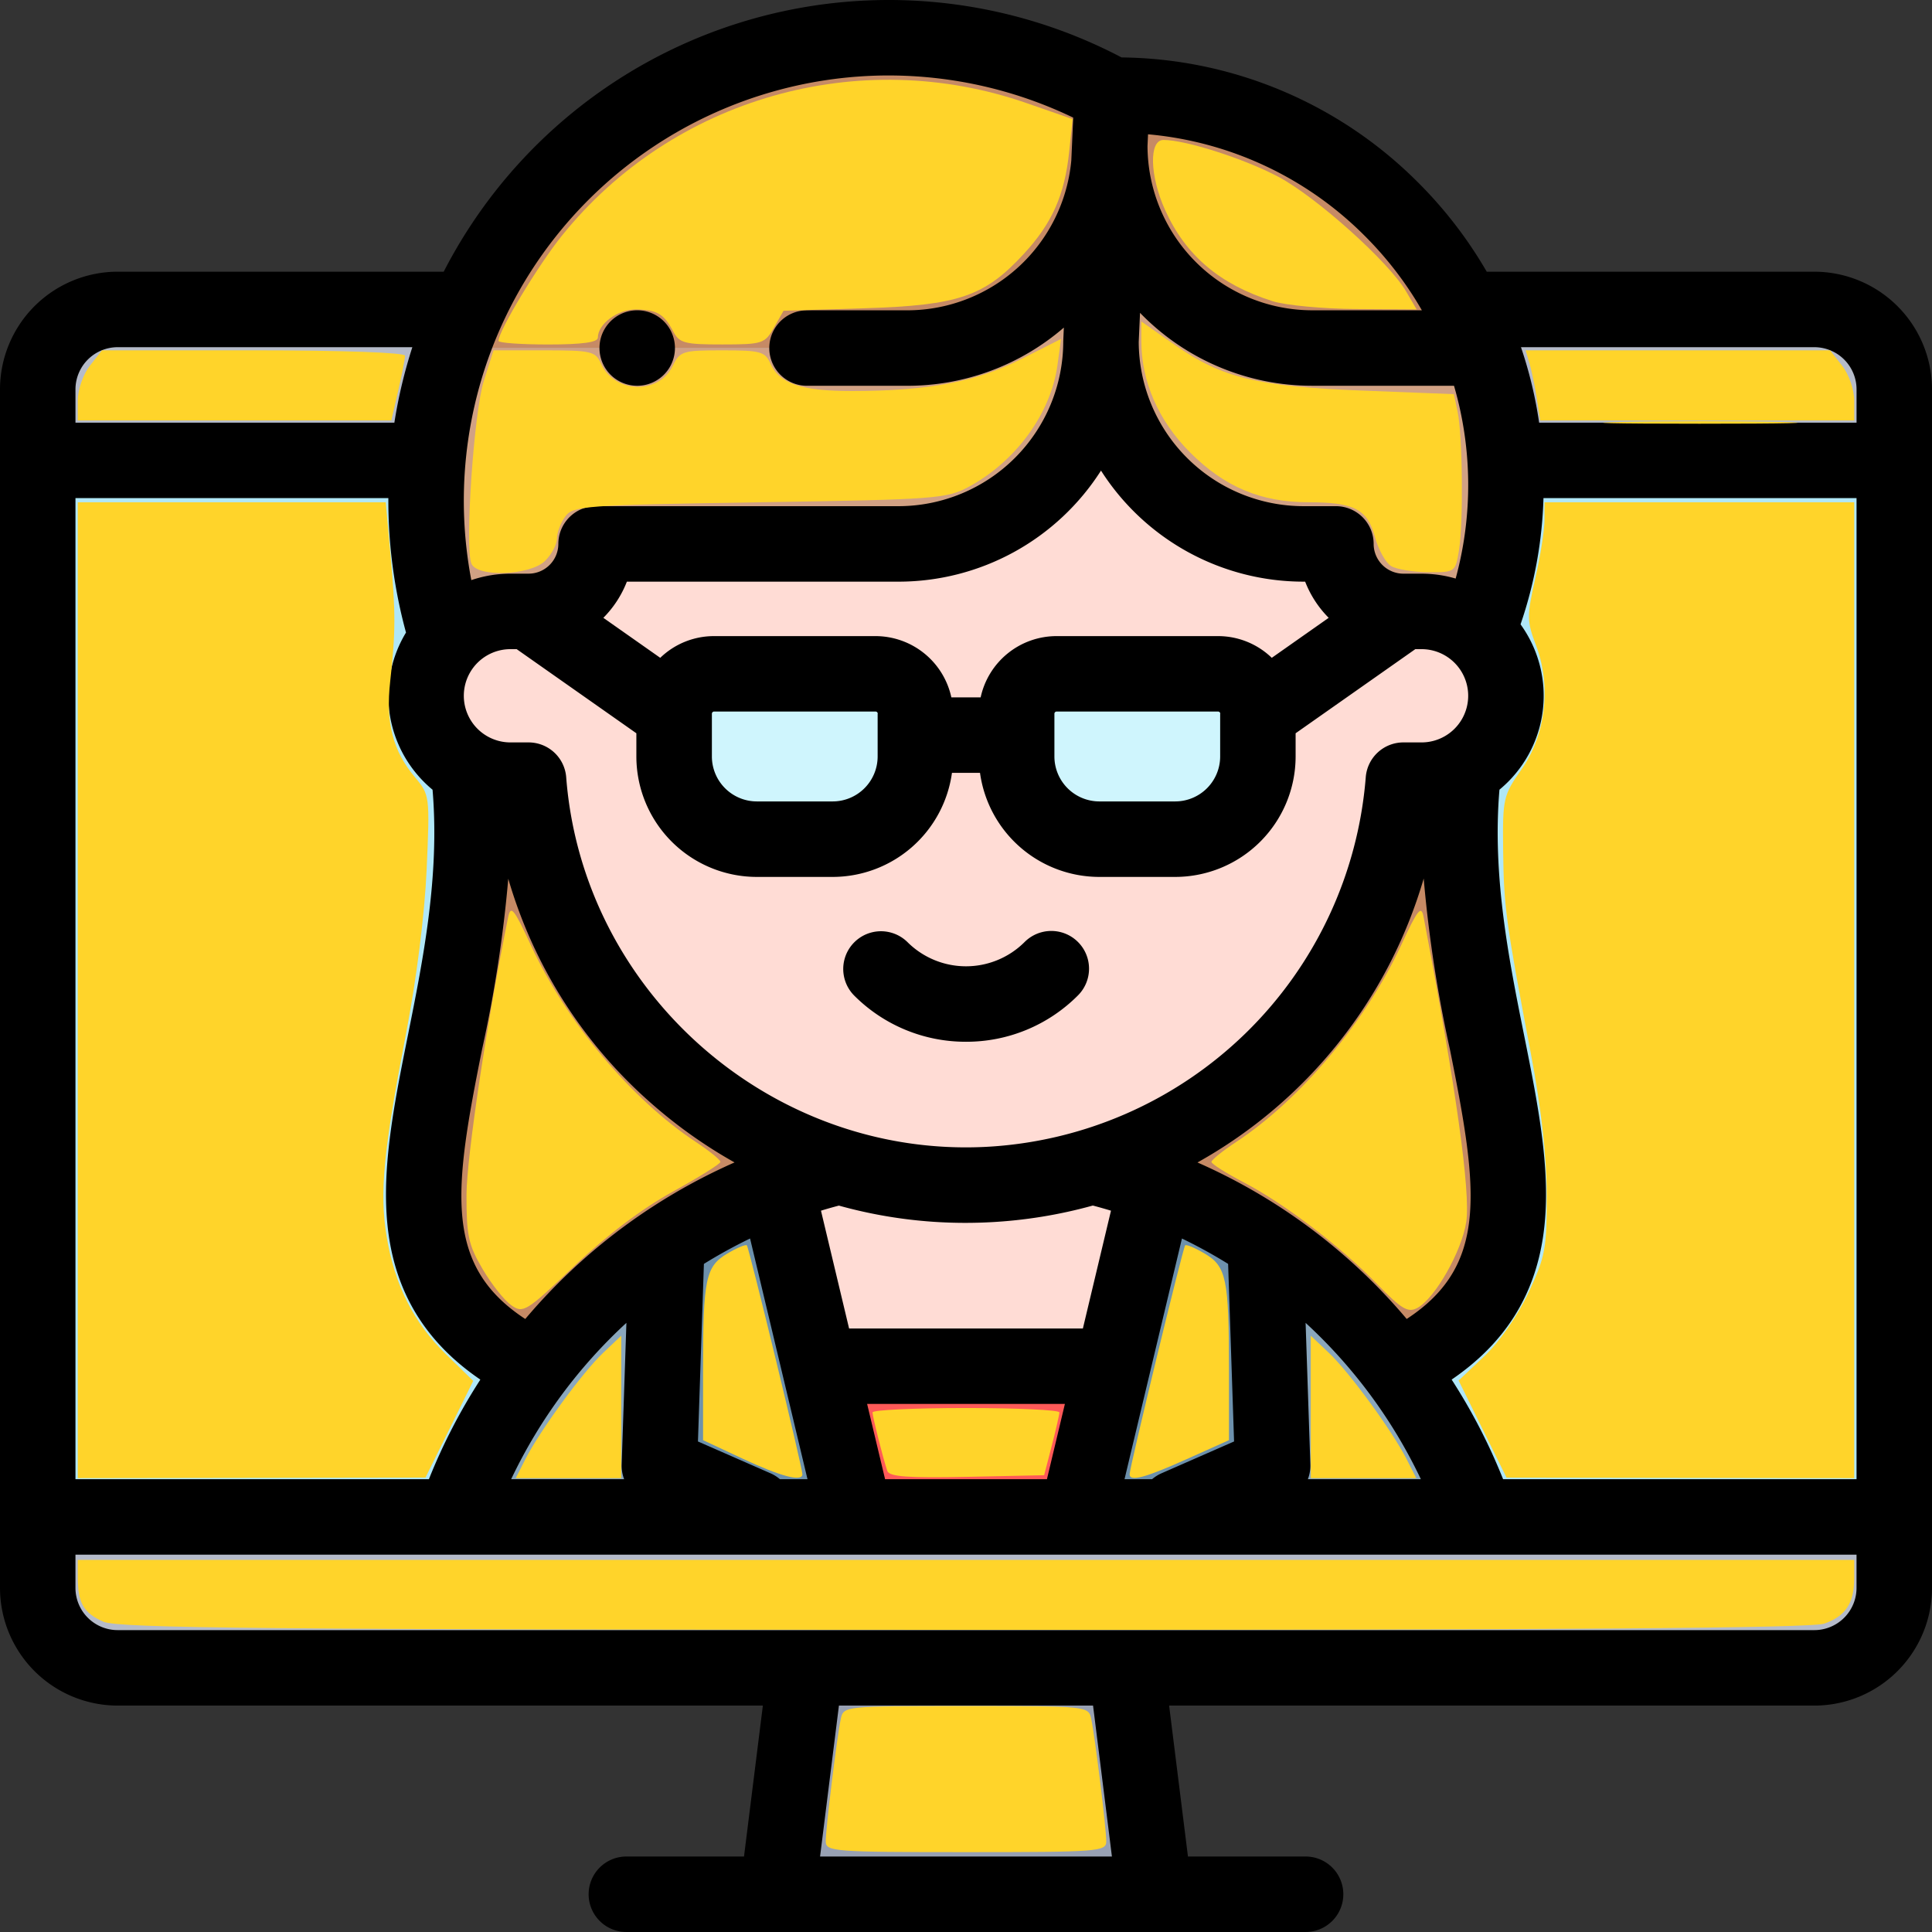 <?xml version="1.0" encoding="UTF-8" standalone="no"?>
<svg
   xmlns:dc="http://purl.org/dc/elements/1.1/"
   xmlns:cc="http://creativecommons.org/ns#"
   xmlns:rdf="http://www.w3.org/1999/02/22-rdf-syntax-ns#"
   xmlns:svg="http://www.w3.org/2000/svg"
   xmlns="http://www.w3.org/2000/svg"
   xmlns:sodipodi="http://sodipodi.sourceforge.net/DTD/sodipodi-0.dtd"
   xmlns:inkscape="http://www.inkscape.org/namespaces/inkscape"
   inkscape:version="1.0 (4035a4fb49, 2020-05-01)"
   sodipodi:docname="elearning.svg"
   id="svg27"
   version="1.1"
   viewBox="0 0 270.998 270.997"
   height="270.997"
   width="270.998">
  <rect x="0" y="0" width="270.998" height="270.997" fill="#333333" stroke="none"/>
  <defs
     id="defs31" />
  <sodipodi:namedview
     inkscape:current-layer="svg27"
     inkscape:window-maximized="0"
     inkscape:window-y="0"
     inkscape:window-x="0"
     inkscape:cy="162.25436"
     inkscape:cx="135.49899"
     inkscape:zoom="1.22"
     showgrid="false"
     id="namedview29"
     inkscape:window-height="814"
     inkscape:window-width="1803"
     inkscape:pageshadow="2"
     inkscape:pageopacity="0"
     guidetolerance="10"
     gridtolerance="10"
     objecttolerance="10"
     borderopacity="1"
     bordercolor="#666666"
     pagecolor="#ffffff" />
  <g
     transform="translate(-0.001)"
     id="elearning">
    <g
       transform="translate(5.294 5.293)"
       data-name="Group 74"
       id="Group_74">
      <path
         fill-rule="evenodd"
         fill="#b5bbc9"
         transform="translate(-10 -43.892)"
         d="M10,103.175H270.411V93.211A11.242,11.242,0,0,0,259.2,82H21.209A11.242,11.242,0,0,0,10,93.211Z"
         data-name="Path 210"
         id="Path_210" />
      <path
         fill-rule="evenodd"
         fill="#98a1b3"
         transform="translate(-102.259 -203.934)"
         d="M253.637,422H211.293L206,464.345h52.93Z"
         data-name="Path 211"
         id="Path_211" />
      <path
         fill-rule="evenodd"
         fill="#b0e7f7"
         transform="translate(-10 -62.721)"
         d="M10,122H270.411V270.2H10Z"
         data-name="Path 212"
         id="Path_212" />
      <path
         fill-rule="evenodd"
         fill="#ffdcd5"
         transform="translate(-102.134 -150.793)"
         d="M258.946,311.855a74.957,74.957,0,0,0-8.833-2.732l-.029-.016a61.312,61.312,0,0,1-35.473.005,74.851,74.851,0,0,0-8.878,2.743l6.032,25.28h41.149Z"
         data-name="Path 213"
         id="Path_213" />
      <path
         fill-rule="evenodd"
         fill="#ff5a58"
         transform="translate(-107.498 -175.719)"
         d="M258.278,362.061H217.13l5.045,21.139h31.059Z"
         data-name="Path 214"
         id="Path_214" />
      <path
         fill-rule="evenodd"
         fill="#6d91ac"
         transform="translate(-87.544 -153.237)"
         d="M202.221,360.718l-5.045-21.139-6.032-25.28a75.707,75.707,0,0,0-15.355,7.921l-1.05,31.323,13.49,5.917-1.506,1.259Z"
         data-name="Path 215"
         id="Path_215" />
      <path
         fill-rule="evenodd"
         fill="#6d91ac"
         transform="translate(-139.606 -153.237)"
         d="M290.386,339.579l-5.044,21.139h15.5l-1.506-1.259,13.49-5.917-1.05-31.323a75.706,75.706,0,0,0-15.355-7.92Z"
         data-name="Path 216"
         id="Path_216" />
      <path
         fill-rule="evenodd"
         fill="#8aa7bd"
         transform="translate(-152.049 -160.28)"
         d="M311.776,366.5l1.506,1.259h40.63a76.443,76.443,0,0,0-29.7-38.5l1.05,31.323Z"
         data-name="Path 217"
         id="Path_217" />
      <path
         fill-rule="evenodd"
         fill="#8aa7bd"
         transform="translate(-62.069 -160.281)"
         d="M161.247,367.762l1.506-1.259-13.49-5.917,1.05-31.323a76.45,76.45,0,0,0-29.7,38.5h40.63Z"
         data-name="Path 218"
         id="Path_218" />
      <path
         fill-rule="evenodd"
         fill="#ffdcd5"
         transform="translate(-58.442 -47.885)"
         d="M179.182,118.886h-42.42a9.495,9.495,0,0,1-9.467,9.467h-2.549a11.834,11.834,0,0,0,0,23.667H127.3a61.533,61.533,0,0,0,61.353,56.8q1.142,0,2.274-.042.406-.015.813-.037A61.744,61.744,0,0,0,250,152.021h2.549a11.729,11.729,0,0,0,5.9-1.585,11.835,11.835,0,0,0-5.9-22.082q-1.274,0-2.549,0a9.495,9.495,0,0,1-9.467-9.466h-4.551a28.484,28.484,0,0,1-28.4-28.4,28.485,28.485,0,0,1-28.4,28.4Z"
         data-name="Path 219"
         id="Path_219" />
      <path
         fill-rule="evenodd"
         fill="#d1a184"
         transform="translate(-58.442 -25.714)"
         d="M136.762,96.715h42.42a28.484,28.484,0,0,0,28.4-28.4L208.7,43.384a28.5,28.5,0,0,1-28.287,25.855h-63.9a65.212,65.212,0,0,0-.6,40.922,11.813,11.813,0,0,1,8.832-3.978H127.3a9.495,9.495,0,0,0,9.466-9.467Z"
         data-name="Path 220"
         id="Path_220" />
      <path
         fill-rule="evenodd"
         fill="#c68a65"
         transform="translate(-61.643 -10)"
         d="M119.712,53.525h63.9A28.5,28.5,0,0,0,211.9,27.67l.114-2.546.316-7.071a64.927,64.927,0,0,0-92.617,35.472Z"
         data-name="Path 221"
         id="Path_221" />
      <path
         fill-rule="evenodd"
         fill="#c68a65"
         transform="translate(-143.727 -17.16)"
         d="M294.1,32.284a28.484,28.484,0,0,0,28.4,28.4h23.687a54.756,54.756,0,0,0-51.772-35.472Z"
         data-name="Path 222"
         id="Path_222" />
      <path
         fill-rule="evenodd"
         fill="#d1a184"
         transform="translate(-142.634 -23.451)"
         d="M321.4,66.976a28.484,28.484,0,0,1-28.4-28.4q0,1.287-.114,2.546l-1.115,24.931a28.484,28.484,0,0,0,28.4,28.4h4.551a9.494,9.494,0,0,0,9.467,9.466q1.274,0,2.549,0a11.774,11.774,0,0,1,7.805,2.959,54.941,54.941,0,0,0,.545-39.9Z"
         data-name="Path 223"
         id="Path_223" />
      <path
         fill-rule="evenodd"
         fill="#c68a65"
         transform="translate(-128.541 -101.201)"
         d="M320.1,205.337a61.746,61.746,0,0,1-58.266,56.724,60.938,60.938,0,0,0,14.658-2.547l.029.016a75.361,75.361,0,0,1,24.187,10.653,76.666,76.666,0,0,1,18.553,17.557c31.383-15.552,4.8-46.892,9.285-83.988a11.729,11.729,0,0,1-5.9,1.585Z"
         data-name="Path 224"
         id="Path_224" />
      <path
         fill-rule="evenodd"
         fill="#c68a65"
         transform="translate(-58.148 -101.201)"
         d="M127,205.337a61.746,61.746,0,0,0,58.266,56.724,60.938,60.938,0,0,1-14.658-2.547l-.029.016a75.361,75.361,0,0,0-24.187,10.653A76.666,76.666,0,0,0,127.84,287.74c-31.383-15.552-4.8-46.892-9.285-83.988a11.729,11.729,0,0,0,5.9,1.585Z"
         data-name="Path 225"
         id="Path_225" />
      <path
         fill-rule="evenodd"
         fill="#cff5fd"
         transform="translate(-89.383 -89.351)"
         d="M212.488,184.165a5.6,5.6,0,0,0-5.589-5.589H184.233a5.6,5.6,0,0,0-5.589,5.589v6.008a11.63,11.63,0,0,0,11.6,11.6h10.65a11.63,11.63,0,0,0,11.6-11.6Z"
         data-name="Path 226"
         id="Path_226" />
      <path
         fill-rule="evenodd"
         fill="#cff5fd"
         transform="translate(-132.11 -89.351)"
         d="M269.416,184.165v6.008a11.631,11.631,0,0,0,11.6,11.6h10.65a11.63,11.63,0,0,0,11.6-11.6v-6.008a5.6,5.6,0,0,0-5.589-5.589H275a5.605,5.605,0,0,0-5.589,5.589Z"
         data-name="Path 227"
         id="Path_227" />
      <path
         fill-rule="evenodd"
         fill="#b5bbc9"
         transform="translate(-10 -194.519)"
         d="M270.411,402H10v9.964a11.241,11.241,0,0,0,11.208,11.208H259.2a11.241,11.241,0,0,0,11.208-11.208V402Z"
         data-name="Path 228"
         id="Path_228" />
    </g>
    <g
       transform="translate(0.001)"
       data-name="Group 75"
       id="Group_75">
      <path
         transform="translate(0 0)"
         d="M254.5,38.11H208.542a60.371,60.371,0,0,0-9.793-12.675A59.591,59.591,0,0,0,157.32,8.056,70.193,70.193,0,0,0,62.238,38.11H16.5A16.52,16.52,0,0,0,0,54.612V222.739a16.52,16.52,0,0,0,16.5,16.5h90.506l-2.646,21.171h-16.5a5.293,5.293,0,1,0,0,10.586h21.1c.051,0,.1,0,.152,0h74.02a5.293,5.293,0,1,0,0-10.586h-16.5L163.99,239.24H254.5a16.52,16.52,0,0,0,16.5-16.5V54.612a16.521,16.521,0,0,0-16.5-16.5ZM10.586,69.868H54.474c0,.1,0,.209,0,.313A70.247,70.247,0,0,0,56.95,88.725a17.1,17.1,0,0,0,3.724,22.048c1.025,12.093-1.338,23.891-3.441,34.367-2.033,10.126-3.953,19.692-2.683,28.293,1.249,8.456,5.469,15.064,12.828,20.081a81.121,81.121,0,0,0-7.215,13.968H10.586ZM184.063,54.111H203.95a49.716,49.716,0,0,1,.232,27.042,17.062,17.062,0,0,0-4.781-.684l-2.537,0h-.011a4.179,4.179,0,0,1-4.174-4.173A5.293,5.293,0,0,0,187.384,71h-4.551a23.133,23.133,0,0,1-23.106-23.03l.183-4.088a33.6,33.6,0,0,0,24.152,10.228Zm13.254,130.9a81.174,81.174,0,0,0-29.349-21.954A67.168,67.168,0,0,0,199.7,123.232a183.9,183.9,0,0,0,3.683,23.991c3.956,19.7,5.443,30.262-6.068,37.785Zm-45.423,1.333H119.1l-3.943-16.525q1.247-.381,2.513-.712a66.075,66.075,0,0,0,17.752,2.422q1.712,0,3.432-.088a66.648,66.648,0,0,0,14.435-2.342q1.281.337,2.546.721Zm-70.6-9.212a81.807,81.807,0,0,0-7.615,7.88c-11.509-7.522-10.018-18.108-6.067-37.786a184.15,184.15,0,0,0,3.682-23.969,66.6,66.6,0,0,0,20.169,31.6,67.938,67.938,0,0,0,11.571,8.195A81.678,81.678,0,0,0,81.295,177.13ZM154.433,66.006a33.7,33.7,0,0,0,28.4,15.581h.239a14.786,14.786,0,0,0,3.3,5.073l-7.983,5.612a10.838,10.838,0,0,0-7.532-3.046H148.188a10.9,10.9,0,0,0-10.634,8.593h-4.109a10.9,10.9,0,0,0-10.635-8.593H100.144a10.837,10.837,0,0,0-7.532,3.046L84.63,86.661a14.787,14.787,0,0,0,3.3-5.073h38.108a33.7,33.7,0,0,0,28.4-15.582Zm16.717,34.1v6.008a6.311,6.311,0,0,1-6.3,6.3H154.2a6.311,6.311,0,0,1-6.3-6.3v-6.008a.312.312,0,0,1,.3-.3h22.666a.312.312,0,0,1,.3.3Zm-48.045,0v6.008a6.311,6.311,0,0,1-6.3,6.3h-10.65a6.312,6.312,0,0,1-6.3-6.3v-6.008a.312.312,0,0,1,.3-.3h22.666a.312.312,0,0,1,.3.3ZM71.6,91.055h.873l16.789,11.8v3.259a16.909,16.909,0,0,0,16.89,16.89H116.8a16.912,16.912,0,0,0,16.73-14.6h3.934a16.912,16.912,0,0,0,16.73,14.6h10.65a16.909,16.909,0,0,0,16.89-16.89v-3.259l16.789-11.8h.876a6.541,6.541,0,0,1,0,13.082h-2.549a5.293,5.293,0,0,0-5.278,4.886,56.4,56.4,0,0,1-53.26,51.844c-30.145,1.549-56.572-21.71-58.892-51.844a5.293,5.293,0,0,0-5.278-4.886H71.6a6.541,6.541,0,1,1,0-13.082Zm16.265,94.5L87.2,205.421a5.287,5.287,0,0,0,.346,2.06H71.7a71.366,71.366,0,0,1,16.164-21.926Zm21.528,21.926a5.267,5.267,0,0,0-1.288-.813L97.9,202.192l.835-24.908a70.894,70.894,0,0,1,6.476-3.56l8.055,33.758Zm14.756,0-2.518-10.554h27.74l-2.518,10.554Zm41.641-33.757a70.957,70.957,0,0,1,6.476,3.559l.835,24.908-10.206,4.476a5.282,5.282,0,0,0-1.288.814h-3.872Zm17.345,11.832A71.376,71.376,0,0,1,199.3,207.481H183.454a5.289,5.289,0,0,0,.346-2.06Zm27.7,21.925a81.143,81.143,0,0,0-7.216-13.97c7.391-5.038,11.618-11.682,12.846-20.2,1.236-8.57-.675-18.094-2.7-28.177-2.1-10.476-4.467-22.274-3.441-34.367a17.086,17.086,0,0,0,2.96-23.19A59.654,59.654,0,0,0,216.5,69.868h43.914V207.481ZM254.5,48.7a5.923,5.923,0,0,1,5.916,5.916v4.671H215.891A59.614,59.614,0,0,0,213.344,48.7ZM199.44,43.525H184.064a23.133,23.133,0,0,1-23.106-23.031l.074-1.657A49.052,49.052,0,0,1,191.3,32.955a49.73,49.73,0,0,1,8.143,10.57ZM124.652,10.586A59.714,59.714,0,0,1,150.539,16.5l-.269,6.008a23.136,23.136,0,0,1-23.009,21.02H113.2a5.293,5.293,0,0,0,0,10.586h14.064a33.545,33.545,0,0,0,21.96-8.165l-.077,1.711c0,.041,0,.08,0,.121s-.006.077-.006.116A23.134,23.134,0,0,1,126.032,71H83.611a5.293,5.293,0,0,0-5.293,5.293,4.179,4.179,0,0,1-4.176,4.174H71.6a17.054,17.054,0,0,0-5.489.907,59.637,59.637,0,0,1,58.545-70.79ZM16.5,48.7H57.839a69.594,69.594,0,0,0-2.521,10.587H10.586V54.612A5.923,5.923,0,0,1,16.5,48.7ZM155.967,260.411H115.029l2.646-21.171h35.645ZM254.5,228.654H16.5a5.922,5.922,0,0,1-5.915-5.915v-4.671H260.412v4.671a5.922,5.922,0,0,1-5.916,5.915Z"
         data-name="Path 229"
         id="Path_229" />
      <path
         transform="translate(-105.153 -116.132)"
         d="M240.652,262.258a22.066,22.066,0,0,0,15.708-6.507,5.293,5.293,0,0,0-7.486-7.485,11.629,11.629,0,0,1-16.446,0,5.293,5.293,0,0,0-7.485,7.485A22.072,22.072,0,0,0,240.652,262.258Z"
         data-name="Path 230"
         id="Path_230" />
      <path
         transform="translate(-74.781 -38.708)"
         d="M164.162,92.819a5.293,5.293,0,0,0,0-10.586h0a5.293,5.293,0,0,0,0,10.586Z"
         data-name="Path 231"
         id="Path_231" />
    </g>
  </g>
  <path
     id="path858"
     d="m 69.925,47.82 c 0,-1.405 5.547,-10.608 8.91,-14.782 C 94.379,13.744 120.5,6.298 143.999,14.463 l 6.451,2.242 -0.477,4.568 c -0.635,6.078 -2.384,10.024 -6.348,14.324 -5.52,5.988 -9.154,7.23 -22.358,7.642 l -11.363,0.354 -1.341,2.358 c -1.283,2.255 -1.6,2.358 -7.255,2.363 -5.301,0.005 -6.014,-0.186 -6.885,-1.839 -1.3,-2.469 -2.302,-3.046 -5.312,-3.061 -2.506,-0.012 -5.25,2.05 -5.25,3.945 0,0.658 -2.19,0.96 -6.967,0.96 -3.832,0 -6.967,-0.225 -6.967,-0.5 z"
     style="fill:#ffd42a;stroke-width:0.82" />
  <path
     id="path860"
     d="M 66.113,79.031 C 65.189,76.624 66.475,57.804 67.861,53.443 l 1.368,-4.303 h 7.121 c 6.58,0 7.183,0.139 7.93,1.83 1.864,4.214 8.097,4.444 10.075,0.371 1.013,-2.086 1.379,-2.201 6.978,-2.201 5.325,0 5.988,0.181 6.718,1.83 1.257,2.844 4.333,3.884 11.465,3.88 10.605,-0.007 17.42,-1.289 23.674,-4.454 l 5.642,-2.855 -0.505,3.683 c -0.926,6.756 -5.819,13.472 -12.418,17.044 -3.114,1.686 -4.587,1.795 -29.371,2.185 -24.625,0.387 -26.157,0.499 -27.254,2.001 -0.639,0.875 -1.162,2.258 -1.162,3.074 0,0.815 -0.738,2.22 -1.639,3.122 -2.089,2.089 -9.609,2.366 -10.37,0.383 z"
     style="fill:#ffd42a;stroke-width:0.82" />
  <path
     id="path862"
     d="m 195.154,79.415 c -0.776,-0.452 -1.808,-2.301 -2.295,-4.109 -1.042,-3.869 -2.934,-4.855 -9.317,-4.855 -6.679,0 -11.766,-2.14 -16.616,-6.991 -4.431,-4.431 -6.837,-9.947 -6.837,-15.674 v -2.695 l 4.685,3.282 c 6.622,4.639 11.585,5.843 26.457,6.42 l 12.699,0.493 0.524,2.459 c 0.703,3.299 0.824,15.64 0.192,19.467 -0.502,3.04 -0.55,3.073 -4.294,3.049 -2.082,-0.014 -4.421,-0.395 -5.196,-0.847 z"
     style="fill:#ffd42a;stroke-width:0.82" />
  <path
     id="path864"
     d="m 178.532,42.255 c -7.428,-2.349 -12.212,-6.401 -15.1,-12.788 -2.168,-4.795 -2.289,-9.836 -0.237,-9.836 3.118,0 11.326,2.627 16.084,5.149 5.363,2.842 15.537,11.961 17.946,16.087 l 1.481,2.535 -8.448,-0.055 c -4.646,-0.03 -9.923,-0.521 -11.727,-1.092 z"
     style="fill:#ffd42a;stroke-width:0.82" />
  <path
     id="path866"
     d="M 10.909,138.894 V 70.451 h 21.6 21.6 l 0.65,7.172 c 0.752,8.302 0.748,11.032 -0.026,17.946 -0.652,5.82 0.369,9.763 3.487,13.468 2.057,2.445 2.08,2.623 1.628,12.889 -0.28,6.35 -1.413,15.365 -2.906,23.115 -3.159,16.395 -3.718,22.224 -2.717,28.35 1.114,6.823 3.783,12.132 8.328,16.567 l 3.826,3.734 -3.349,6.784 -3.349,6.784 -24.385,0.038 -24.385,0.038 z"
     style="fill:#ffd42a;stroke-width:0.82" />
  <path
     id="path868"
     d="m 207.957,200.451 -3.361,-6.808 3.619,-3.419 c 2.132,-2.015 4.675,-5.676 6.191,-8.916 2.352,-5.027 2.571,-6.198 2.554,-13.71 -0.012,-5.482 -0.77,-12.165 -2.28,-20.098 -3.459,-18.172 -3.752,-20.338 -3.84,-28.353 -0.078,-7.157 0.025,-7.602 2.605,-11.262 3.383,-4.799 4.178,-11.689 2.006,-17.377 -1.294,-3.388 -1.301,-4.076 -0.101,-9.355 0.713,-3.134 1.296,-6.824 1.296,-8.2 v -2.502 h 21.721 21.721 v 68.443 68.443 l -24.385,-0.038 -24.385,-0.038 z"
     style="fill:#ffd42a;stroke-width:0.82" />
  <path
     id="path870"
     d="m 115.827,258.286 c 0,-1.839 1.562,-14.579 2.102,-17.139 0.388,-1.842 0.414,-1.844 17.571,-1.844 17.157,0 17.182,0.003 17.571,1.844 0.539,2.559 2.102,15.3 2.102,17.139 0,1.424 -1.113,1.509 -19.672,1.509 -18.559,0 -19.672,-0.085 -19.672,-1.509 z"
     style="fill:#ffd42a;stroke-width:0.82" />
  <path
     id="path872"
     d="m 14.515,227.477 c -2.786,-1.213 -3.606,-2.64 -3.606,-6.274 v -2.392 H 135.499 260.089 v 2.513 c 0,3.541 -1.198,5.37 -4.203,6.417 -1.852,0.646 -36.514,0.897 -120.714,0.874 -97.289,-0.026 -118.563,-0.227 -120.657,-1.138 z"
     style="fill:#ffd42a;stroke-width:0.82" />
  <path
     id="path874"
     d="m 10.909,56.217 c 0,-1.549 0.745,-3.705 1.699,-4.918 l 1.699,-2.16 h 21.252 c 12.451,0 21.252,0.314 21.252,0.757 0,0.416 -0.432,2.63 -0.96,4.918 L 54.89,58.976 H 32.899 10.909 Z"
     style="fill:#ffd42a;stroke-width:0.82" />
  <path
     id="path876"
     d="m 227.556,59.182 c 6.226,-0.139 16.185,-0.139 22.131,7.98e-4 5.946,0.14 0.853,0.254 -11.319,0.253 -12.172,-4.4e-4 -17.037,-0.115 -10.812,-0.254 z"
     style="fill:#ffd42a;stroke-width:0.82" />
  <path
     id="path878"
     d="m 73.696,204.672 c 2.023,-3.981 8.013,-12.173 10.9,-14.907 l 2.542,-2.407 v 9.989 9.989 H 79.74 72.342 Z"
     style="fill:#ffd42a;stroke-width:0.82" />
  <path
     id="path880"
     d="m 104.149,204.594 -5.531,-2.586 -0.002,-9.939 c -0.003,-12.683 0.367,-14.442 3.41,-16.239 1.342,-0.793 2.572,-1.309 2.733,-1.148 0.307,0.307 7.79,31.144 7.79,32.102 0,1.115 -3.007,0.331 -8.4,-2.191 z"
     style="fill:#ffd42a;stroke-width:0.82" />
  <path
     id="path882"
     d="m 124.462,206.336 c -0.634,-1.906 -2.068,-7.595 -2.073,-8.221 -0.003,-0.338 5.897,-0.615 13.11,-0.615 7.213,0 13.108,0.277 13.099,0.615 -0.009,0.338 -0.493,2.459 -1.077,4.713 l -1.061,4.098 -10.825,0.229 c -8.226,0.174 -10.908,-0.023 -11.173,-0.82 z"
     style="fill:#ffd42a;stroke-width:0.82" />
  <path
     id="path884"
     d="m 158.45,206.785 c 0,-0.958 7.483,-31.795 7.79,-32.102 0.161,-0.161 1.391,0.355 2.733,1.148 3.043,1.797 3.412,3.555 3.411,16.239 l -9e-4,9.939 -5.942,2.667 c -5.855,2.628 -7.991,3.192 -7.991,2.109 z"
     style="fill:#ffd42a;stroke-width:0.82" />
  <path
     id="path886"
     d="m 183.86,197.347 v -9.989 l 2.542,2.407 c 2.887,2.734 8.878,10.926 10.9,14.907 l 1.354,2.664 h -7.398 -7.398 z"
     style="fill:#ffd42a;stroke-width:0.82" />
  <path
     id="path892"
     d="m 71.711,183.084 c -0.968,-0.678 -2.781,-2.968 -4.027,-5.089 -1.972,-3.354 -2.264,-4.709 -2.249,-10.413 0.014,-5.256 2.941,-24.752 5.844,-38.932 0.359,-1.753 0.82,-1.182 3.209,3.977 4.962,10.713 14.081,21.585 23.102,27.544 1.916,1.266 3.473,2.529 3.46,2.807 -0.013,0.278 -3.038,2.166 -6.723,4.194 -4.261,2.346 -9.274,6.137 -13.777,10.417 -6.743,6.41 -7.162,6.67 -8.839,5.495 z"
     style="fill:#ffd42a;stroke-width:0.82" />
  <path
     id="path894"
     d="m 193.214,180.159 c -5.197,-5.346 -13.004,-11.304 -18.744,-14.303 -2.497,-1.305 -4.541,-2.6 -4.542,-2.878 -10e-4,-0.278 1.566,-1.541 3.482,-2.807 9.021,-5.959 18.14,-16.831 23.102,-27.544 2.365,-5.107 2.849,-5.712 3.179,-3.977 4.526,23.793 6.598,38.602 5.979,42.731 -0.618,4.123 -4.389,10.758 -6.867,12.084 -1.31,0.701 -2.21,0.169 -5.588,-3.306 z"
     style="fill:#ffd42a;stroke-width:0.82" />
  <path
     id="path896"
     d="m 215.568,55.902 c -0.261,-1.691 -0.722,-3.904 -1.023,-4.918 l -0.548,-1.844 h 21.348 21.348 l 1.699,2.16 c 0.954,1.213 1.699,3.369 1.699,4.918 v 2.758 h -22.023 -22.023 z"
     style="fill:#ffd42a;stroke-width:0.82" />
</svg>
